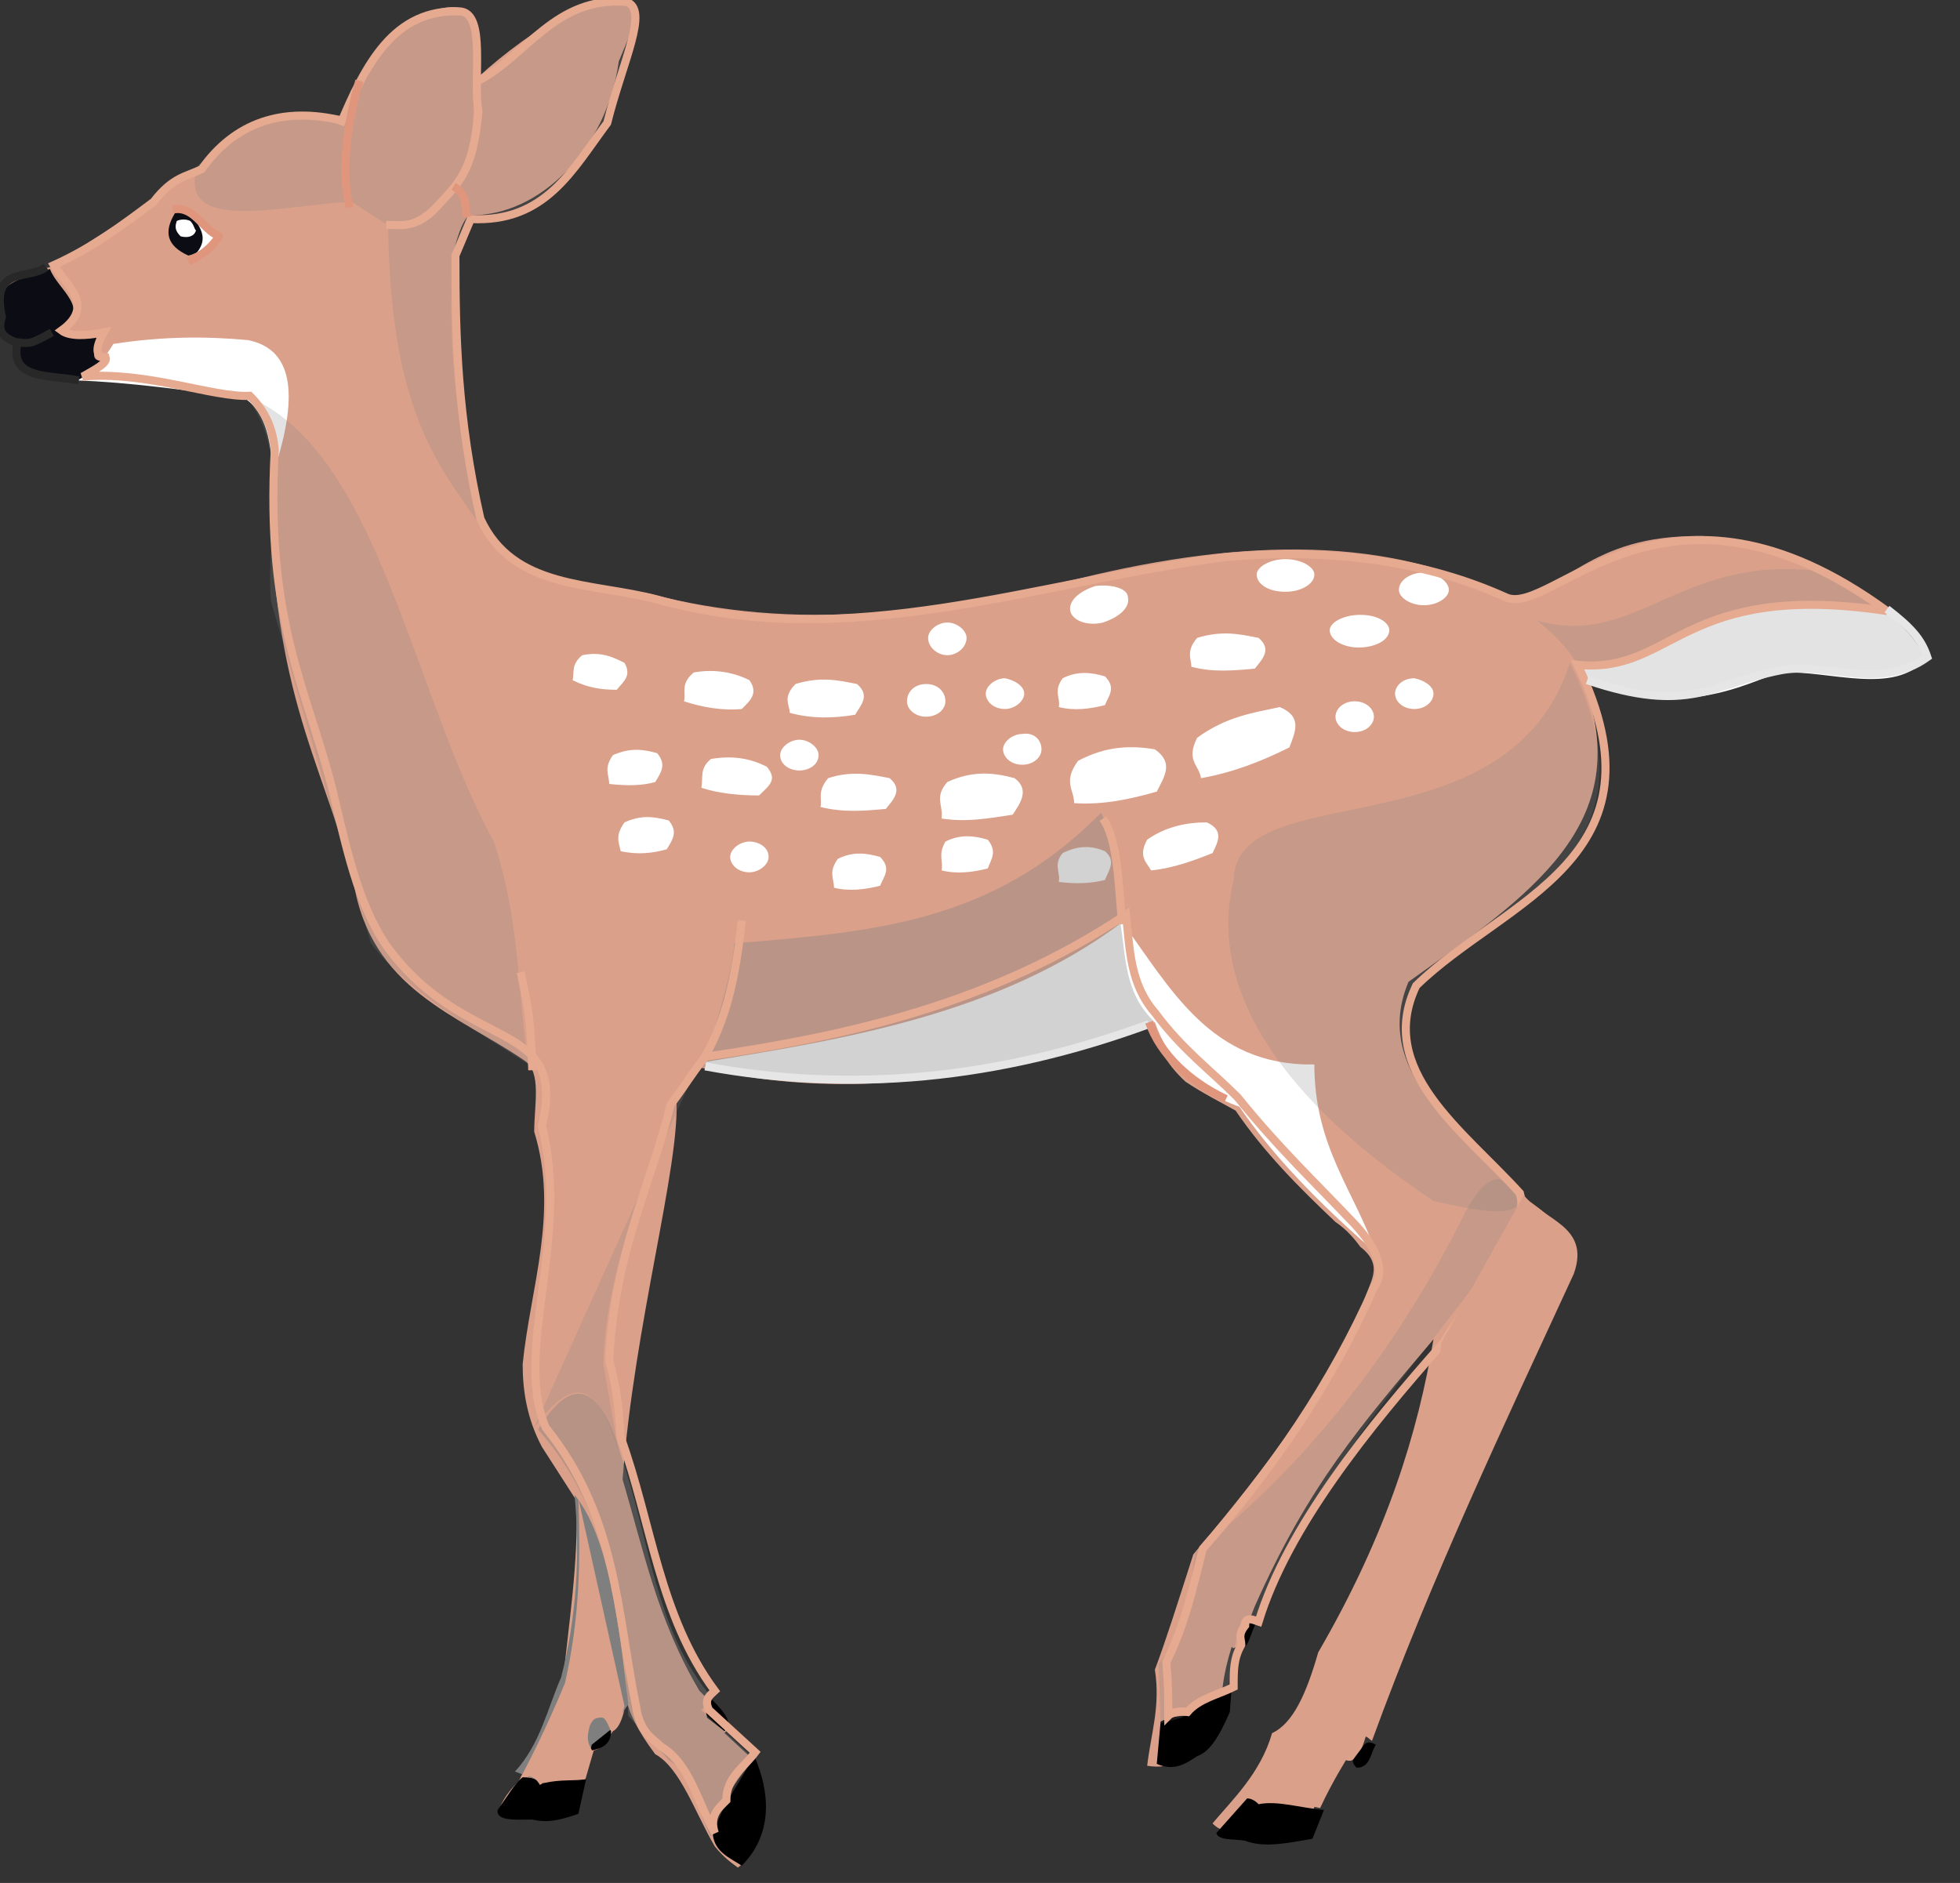 <svg xmlns="http://www.w3.org/2000/svg" id="Capa_1" x="0" y="0" version="1.0" xml:space="preserve" viewBox="0 0 102 98"><rect x="0" y="0" width="102" height="98" fill="#333333" stroke="none"/><style>.st0{fill:#daa08a}.st1{fill:#fff}.st3{opacity:.22;fill:#7f7f7f;enable-background:new}.st12,.st7,.st8{fill:none;stroke-width:.42}.st7{stroke:#e5aa90}.st8{stroke:#e0967d}.st12{stroke:#e6e6e6}</style><switch><g><path d="M17.9 6.4c-2.5-.4-5.1-.8-7.7 2.6-1 .4-2 1.2-2.9 1.9l-4.7 3c-.7.2-3.2.6-2.3 2.6-.6 1.1.3 1 .7 1.3-.6 1 .2 1.7 2.5 1.9 3.1 0 6.2.5 9.3 1 1 .8 1.5 1.9 1.3 3.4-.2 11.7 2.6 15.2 4.3 21.8.9 5.6 5.4 6.9 8.9 9.3.9.6.5 2.3.5 3.7 1.3 4.2-.2 8.1-.6 12.1 0 1.3.2 2.8 1 4.3l1.8 2.8c.1 3.4-.4 6.3-.7 9.4-.7 1.7-1.4 3.4-2.3 5.2-.3.3-.7.7-1 1.4 1.3.5 2.6.3 4 .1l.9-3.1c.5-.1.7-.6 1-1 .4-.2.6-1 .7-1.7.1.7.6 1.7 1.5 2.9 1.3.7 2.1 3.1 3.1 4.8.5.6.8.8 1.2 1.1.7-.5 2.1-2.3.7-5.7l-1.4-1.3c.5-.5-.4-1.3-1.3-2.2-2.2-3.7-2.9-7.3-4-11 .6-8.1 3-16.3 2.8-19.8l1-1.7c7.7 1.9 15.5.7 23.6-2.2.4 1 .8 2 1.9 3 .9.6 1.7 1 2.6 1.5 1.5 2.2 3.3 4 5.2 5.8.6.4 1 .9 1.3 1.3 1.3 1 .4 1.9.2 2.8-2.1 5-6.3 10.1-8.9 13.2-.9 2.8-1.4 4.4-2 6 .3 1.9-.2 3.3-.4 5 1.2.2 2.4-.2 3.8-2.8.1-1 .1-1.8.6-3.4.2.4.7-.8 1.2-2.1 2.8-6.3 5.5-9.4 9.3-13.9-.8 4.8-2.4 10.1-6 16.3-.6 2.1-1.3 3.7-2.4 4.2-.6 2.1-2.1 3.5-3.1 4.7.4.4 1 .8 4.8.4.6-1.7 1.3-2.8 1.9-3.8.4.2.9.5 1.4-1.6C74.8 80 81.5 67 81.6 65.6c.3-1.7-1.5-2.7-2.9-3.7-1.3-2.2-7.6-5.6-5.4-10.8 6.3-4.5 11.9-8.2 9.1-15.6 5.7 1.9 9.3-.6 10.3-.7.9-.1 6.6 1.3 7.2-.8-1.8-1.9-4-5.3-11.3-6.1-6.1-.1-7.1 3.1-10.2 3.2-6-3.2-13.6-3.1-22.2-1-7.4 1.8-14.8 2.8-22.4.8-3.6-.6-7.7-.5-9-4.3-.9-4.2-1.2-8.7-1.2-13.5.2-.7.4-1.5.8-1.9 3.7.1 7.2-3.5 7.8-8 .4-1 .9-1.9.8-2.9-.8-1.7-5.5 1.3-8.1 3.7-.1-1.9-.3-3.1-.6-3.5-2-.8-5.6 2.1-6.4 5.9z" class="st0"/><path d="M4 19.8c.9-.4 1.4-1.1 1.9-1.9 2.6-.4 4.8-.4 7-.2 2.5.5 2.6 3.1 1.3 7-.1-1.6-.3-3.2-1.5-4-3.2-.4-5.9-.8-8.7-.9zm32.5 35.5c7.9 2.1 15.8.5 23.6-2.1.7 2 2.1 3.6 4.4 4.4 1.7 2.5 4.1 5 7.1 7.6-1.1-3.2-3.2-5.5-3.2-9.8-5.4.1-7.5-4-10-7.4-6.4 4.8-14.5 6.1-21.9 7.3zm46.1-19.8l-.5-1c6.6-.1 4.9-4 16-2.7 1 .9 1.6 1.4 2.1 2.5-1.6 1.9-5 .6-7.4.7-1 0-4.7 2.7-10.2.5z" class="st1"/><path fill="#0b0c14" d="M3.9 19.8c-1.4-.1-3.6-.1-3-2-1.1-.2-1-.7-.7-1.3-.8-1.8 1-2 2.4-2.5.4 1.1 2.2 2 .6 3.4.4.2 1.3.1 2.1.1-.4.7-.7 1.3.1 1.3-.4.4-.8.8-1.5 1zm7.4-7.5c-1-.6-1.5-1.5-2.2-1.2-.6 1-.4 1.7.7 2.2.5-.1 1-.5 1.5-1z"/><path d="M9.2 11.5c.2-.1.5-.1.7 0 .2.2.2.4.3.5-.1.3-.4.4-.8.3-.3-.3-.3-.5-.2-.8zm2.1.8c-.3-.1-.7-.4-1.1-.8.3.5.6 1 0 1.7.4-.2.8-.4 1.1-.9z" class="st1"/><path d="M37.1 95.5c.1-.6.2-1.2.6-1.6.4-1 1-1.7 1.6-2.4 1 2.4.6 4.3-.7 5.6-.6-.4-1.4-.7-1.5-1.6zm.6-5.4c.5-.4 0-1-.7-1.7-.2.1-.4.2-.2 1l.9.7zm-5.9 0l-.4-.7c-.2.1-.5.2-.7.4-.1.4-.1.9.1 1.3.5-.1 1-.3 1-1zm-4.6 2.4c-.4.3-.8 1-1.3 1.7-.1.6 1 .5 1.8.5.5.1 1 .2 2.4-.3l.4-1.8c-.7.1-1.3 0-2.2.2-.3-.2-.6-.3-1.1-.3zm38.3 1.4c-.2-.2-.4-.3-.6-.3l-1.6 1.8c.1.4.9.3 1.5.4 1 .4 2.3.1 3.5-.1l.6-1.5c-1.2-.1-2.4-.5-3.4-.3zm4.9-2.3c0 .2.1.3.2.4.7 0 .7-.7 1-1.2-.2-.1-.4-.2-.6 0l-.6.8zm-10-2c.4-.2.9-.3 1.3-.3.6-.7 1.6-1 2.4-1.5l-.1 1.3c-.6 1.4-1.1 2.1-1.7 2.3-.6.4-1.2.8-2.1.4l.2-2.2zm4.1-3.9l.1-1.1c.6-.2.6-.2.8-.2-.3.5-.5 1.7-.9 1.3z"/><path d="M30.3 34.1c1-.2 1.6.1 2.2.4.4.7-.1 1-.4 1.4-.8 0-1.5-.1-2.3-.5.1-.4-.1-.8.5-1.3zm5.8.9c1.1-.2 2.1 0 2.9.4.5.7 0 1.1-.4 1.5-1 .1-2.1-.1-3-.4.1-.5-.2-.9.5-1.5zm5.3.6c1.3-.4 2.2-.2 3.2 0 .7.6.2 1.1-.1 1.6-1.2.2-2.3.2-3.4-.1 0-.4-.4-.8.3-1.5zm18.3 8.1c1-.7 2.1-.9 3.1-.9.9.4.6 1 .3 1.6-1 .4-2.1.8-3.2.9-.2-.4-.7-.7-.2-1.6zm-27.8-4.4c.9-.4 1.6-.3 2.3-.1.5.6.2 1-.1 1.5-.7.2-1.5.2-2.4.1 0-.5-.3-.8.2-1.5zm23.4-4c.8-.4 1.5-.3 2.2-.1.6.6.2 1 0 1.5-.8.2-1.6.3-2.4.1.1-.5-.3-.8.2-1.5zm-22.8 7.5c.9-.4 1.5-.3 2.3-.1.5.6.2 1-.1 1.5-.7.2-1.5.3-2.4.1-.1-.5-.3-.8.2-1.5zm11.1 1.9c.8-.4 1.5-.3 2.2-.1.6.6.2 1 0 1.5-.8.2-1.6.3-2.4.1 0-.5-.3-.8.2-1.5zm5.6-.9c.8-.4 1.5-.3 2.2-.1.5.6.2 1 0 1.5-.8.2-1.6.3-2.4.1.1-.5-.2-.8.2-1.5zm6.1.6c.8-.4 1.5-.4 2.2-.1.6.5.2 1 0 1.5-.8.2-1.6.2-2.4.1.1-.5-.3-.9.2-1.5zM37 39.5c1.2-.2 2.1 0 2.9.4.6.7.1 1-.4 1.5-1 0-2.1-.1-3-.4.1-.6-.1-1 .5-1.5zm6.1 1c1.2-.4 2.2-.2 3.2 0 .7.6.2 1.1-.2 1.6-1.1.1-2.2.2-3.4-.1.1-.4-.2-.8.4-1.5zm19.2-7.3c1.3-.4 2.2-.2 3.2 0 .7.6.2 1.1-.2 1.6-1.1.1-2.2.2-3.3-.1 0-.4-.3-.8.3-1.5zm-13 7.5c1.3-.6 2.4-.5 3.5-.2.8.6.3 1.3-.1 1.9-1.3.2-2.4.4-3.7.2.1-.7-.4-1.1.3-1.9zm6.8-1.1c1.5-.8 2.8-.8 4-.6 1 .7.5 1.4.1 2.2-1.4.4-2.8.7-4.3.6 0-.7-.6-1.1.2-2.2zm6.2-1.2c1.5-1.1 2.9-1.3 4.3-1.6 1.2.5.8 1.3.5 2.1-1.4.7-2.9 1.3-4.6 1.6-.1-.7-.8-.9-.2-2.1zM40 44.6c0 .4-.5.8-1 .8-.6 0-1-.4-1-.8s.5-.8 1-.8 1 .3 1 .8zM54.2 39c0 .4-.4.8-1 .8s-1-.4-1-.8.5-.8 1-.8c.6-.1 1 .3 1 .8zm20.4-2.9c0 .4-.4.8-1 .8s-1-.4-1-.8.4-.8 1-.8c.5.1 1 .4 1 .8zm-3.1 1.2c0 .4-.4.8-1 .8s-1-.4-1-.8.4-.8 1-.8 1 .4 1 .8zm3.9-6.6c0 .4-.6.8-1.3.8-.7 0-1.3-.4-1.3-.8 0-.5.6-.9 1.3-.9.7 0 1.3.5 1.3.9zm-3.1 2.1c0 .5-.7.9-1.6.9-.8 0-1.5-.4-1.5-.9 0-.4.7-.8 1.6-.8s1.5.4 1.5.8zm-13.6-1.7c.1.5-.4 1-1.3 1.3-.8.2-1.6-.1-1.7-.6-.1-.5.4-1 1.3-1.3.8-.1 1.7.1 1.7.6zm9.7-1.2c0 .5-.7.9-1.5.9-.9 0-1.5-.4-1.5-.9 0-.4.7-.8 1.5-.8s1.5.4 1.5.8zm-15.1 6.2c0 .4-.5.8-1 .8-.6 0-1-.4-1-.8s.5-.8 1-.8c.5.1 1 .4 1 .8zm-4.1.4c0 .4-.4.8-1 .8s-1-.4-1-.8c0-.5.4-.9 1-.9s1 .4 1 .9zm1.1-3.3c0 .5-.5.9-1 .9s-1-.4-1-.9c0-.4.5-.8 1-.8s1 .4 1 .8zm-7.7 6.1c0 .5-.5.8-1 .8s-1-.3-1-.8c0-.4.5-.8 1-.8s1 .4 1 .8z" class="st1"/><path d="M27.5 55.4c-.6-3.9-.4-7.3-1.8-11.6-4.3-7.8-6-20.4-12.9-23.2 2.4 3.2 1 7.1 1.3 10.7l5.2 17.8c2.1 2.7 5.3 4.4 8.2 6.3z" class="st3"/><path fill="#7f7f7f" d="M36.5 55.5c.5-1.2 1.7-5.1 1.7-6.4 7.1-.6 13.4-1 19.1-6.8.7 1.3 1 3.4 1 5.7.3 1.8.2 3.7 1.8 5.2-7.2 2.6-15 4-23.6 2.3z" opacity=".35"/><path d="M81.7 34.5c-3.2 10-17.4 5.8-17.5 11.3-1.2 4.9 1.4 10.7 10.4 16.7 4.6 1.1 4.5.3 4.4-.4-2-3.5-7.1-4.9-5.6-10.7 4.6-4.5 13.4-6.7 8.3-16.9z" class="st3"/><path d="M63.9 87.9l-2.4 1.5-1.1.3-.1-3.1c1.3-1.6 1.6-3.7 1.9-5.8 6-4.7 10.7-10.9 14.1-17.8 1.3-2.3 2.1-1.8 2.6-.7 1 2.8-10.4 12.5-13.5 22.2l-.8-.2-.4 1.6-.3 2z" class="st3"/><path fill="#7f7f7f" d="M32.3 75.7c1.5 4.3 1.8 9.3 4.8 12.7l-.6.6 2.7 2.5-1.5 2.5-.7 1.6c-.7-1.3-1-3.3-2.2-4l-2.1-2.3c-.3-5.7-1.2-11-4.7-14.9 1.7-2.8 3.2-2.5 4.3 1.3z" opacity=".38"/><path d="M38 51.7c-1 2.8-.8 2.9-3 5.5-1.5 4.6-3.5 9.1-3.6 13.8l.8 4.6c-1.3-4.6-2.9-3.3-4.4-1.3" class="st3"/><path fill="#7f7f7f" d="M29.9 77.8c1.8 2.2 2.3 6.7 2.8 10.9l-.9 1.3-1 .8-.4 1.5-2.3.4-1.3-.5c1.3-1.4 1.7-3.3 2.4-4.9.8-3.1 1-6.3.7-9.5z"/><path d="M20.2 11.7c.1 9.3 2.4 12.3 4.7 15.5-1-4.5-1.7-9-1.3-14 1.3-1.8 1-2.8.1-3.6-.9 1.7-2.1 2-3.5 2.1z" class="st3"/><path d="M18.3 10.5c-.4-2.6 0-4.6.4-6.5C20.4.7 22.3.3 24.3.5c.6.9.4 2.3.3 3.6.2 4.3-.5 4.3-1 5.6-1.1 1-2.1 2.2-3.6 1.9l-1.7-1.1z" class="st3"/><path d="M18.2 10.5c-.6-1.9-.1-4 .1-5.9L17.7 6c-4.9-.3-5.5 1.4-7.4 2.6-1.2 3.6 4.3 2.1 7.9 1.9zm64.4 24.9c-.6-1-1-1.8-2.6-3.1 5.3 1.5 7.5-3.7 15.2-2.5 2.1 1.3 4 2.5 5.2 4.4-.4 1.1-3.7 1-7.2.6-3.4.9-6.7 2.1-10.6.6zM24.4 11.3l-.6-1.5c.7-1.8 1.3-3.7 1-5.7 2.6-1.4 4.9-4.7 7.9-4 .6 1.4-.8 4.1-1.3 6.2-2 3-4.2 5.6-7 5z" class="st3"/><path d="M17.7 6.5C19 3.4 20.5.4 24 .6c1.3.2.6 3.5.9 5.2-.3 3.2-1 3.7-2.4 5.2-1 .9-1.7.7-2.4.7" class="st7"/><path d="M24.9 4.2c2.5-1.3 4-4.4 7.7-4.1 1.2.4-.2 3.1-1 6.3-1.8 2.4-3.2 5.2-7.1 5l-.8 1.9c0 4.2.1 8.4 1.3 13.7 1.7 3.7 5.8 3.3 9.2 4.2 10 2.8 19.7-.9 29.5-2.2 5.6-.5 10.5.2 14.7 2.1 2.4 1 8.3-7.7 19.8.7-10.7-1.6-11.1 3.3-16.1 2.8 4.9 10.1-3.8 12.2-8.4 16.7-2.1 4.4 2.4 7.5 5.4 10.8.6 2.1-2.4 5.1-4 7.8-3.9 4.4-8.1 9.6-9.6 14.5-.3-.1-.7-.3-.7.2-.4.5-.2.7-.2 1-.4.7-.4 1.3-.4 2.2-.8.4-1.8.6-2.4 1.3-.6-.1-.9.1-1 .2 0-1 0-1.6-.1-2.8 1-2 1.4-4 1.9-5.9 3.6-4.1 6.7-8.6 8.9-13.6.7-1 0-2.3-1.3-3.6-1.9-2-3.7-3.7-5.8-6.3-1.4-1.4-2.9-2.5-4.3-4.4-1.3-1.5-1.3-3.3-1.5-5.1-6.9 4.6-14.3 6.3-21.9 7.4-1 1.3-.7 1-1.8 2.5-1.1 4.4-2.9 7.6-3.2 13.3.4 1.4.5 2.5.6 4 1.6 4.4 2 9.3 4.9 13.2-.2.2-.6.4-.3 1l2.4 2.2c-.6.8-1.5 1.3-1.5 2.5-.4.4-.9.8-.6 1.7-.9-1.6-1.3-3.6-2.8-4.5-.4-.4-1.1-.7-1.3-2.1-1-4.9-1-9.9-4.7-14.5-1.7-4 1.3-9.9-.2-15.7 1.4-5.7-4-3.7-8.1-9.4-1.5-2.2-2.1-5.2-2.8-8.1-1.3-5.2-3.5-8.7-3-17.7-.1-1-.4-1.9-1.3-2.8-1.9.1-5.4-1.3-8.7-1 .7-.4 1.3-.7 1.2-1-.6 0-.5-.6-.1-1.3-1 .2-1.8.2-2.2-.1 1.8-1.3.2-2.4-.4-3.4 2-.9 3.6-2.1 5.2-3.3 1-1.3 1.7-1.3 2.5-1.7 1.7-2.4 4.2-3.3 7.4-2.5" class="st7"/><path d="M18.2 10.8c-.5-1.9-.1-4.5.5-6.6" class="st8"/><path fill="none" stroke="#e0967d" stroke-linejoin="round" stroke-width=".42" d="M9 10.9c1.1-.2 1.5 1 2.4 1.4-.4.6-.9 1-1.6 1.3"/><path d="M30.1 78c.1 3.1.1 6.1-.7 9.6-.7 1.7-1.5 3.4-2.3 4.9.4-.1.7-.1 1 .4.7-.5 1.5-.2 2.3-.3.1-.4.3-1 .4-1.5-.2-.4-.3-.6-.1-1.3.1-.2.2-.4.5-.4.3-.1.4.3.6.7.4-.3.5-.6.7-1.3m46.8-26.6c1 1.3 3.5 1.6 2.6 4.1-3.6 7.8-7.4 15.8-10.5 24.3-.2-.1-.3-.4-.7-.1-.7 1.2-1.3 2.1-2 3.6-1.1-.2-2.2-.6-3.2-.4-.1-.2-.3-.4-.6-.2 1.2-1.6 1.1-2.8 3-4.6 2.4-6.3 6.5-11.9 7.1-19" class="st0"/><path d="M23.6 9.7c.7.4.6 1 .7 1.6" class="st8"/><path fill="none" stroke="#282828" stroke-linejoin="round" stroke-width=".42" d="M2.4 13.9c-.9.7-2.9-.1-2.3 2.6-.2.6-.1 1 .7 1.3.8.1.8.1 1.9-.5"/><path fill="none" stroke="#282828" stroke-width=".42" d="M.9 17.9c-.4 1.9 1.8 1.6 3.2 1.9"/><path d="M36.7 55.5c7.6 1.4 15.2.7 23.1-2.2" class="st12"/><path d="M59.8 53.2c.6 1.7 2.1 3.1 4 4" class="st8"/><path d="M82.6 35.4c5.3 1.8 6.5.2 10-.5 2.4-.5 5.2 1.1 7.7-.7-.3-.9-.8-1.5-2.1-2.5" class="st12"/><path d="M36.5 55.3c1.3-2.1 1.8-4.5 2.1-7.4m-10.9 7.8c-.1-2.9-.2-3.1-.6-5.1m31.3-2.5c-.2-2-.2-4.3-1-5.5" class="st7"/></g></switch></svg>
